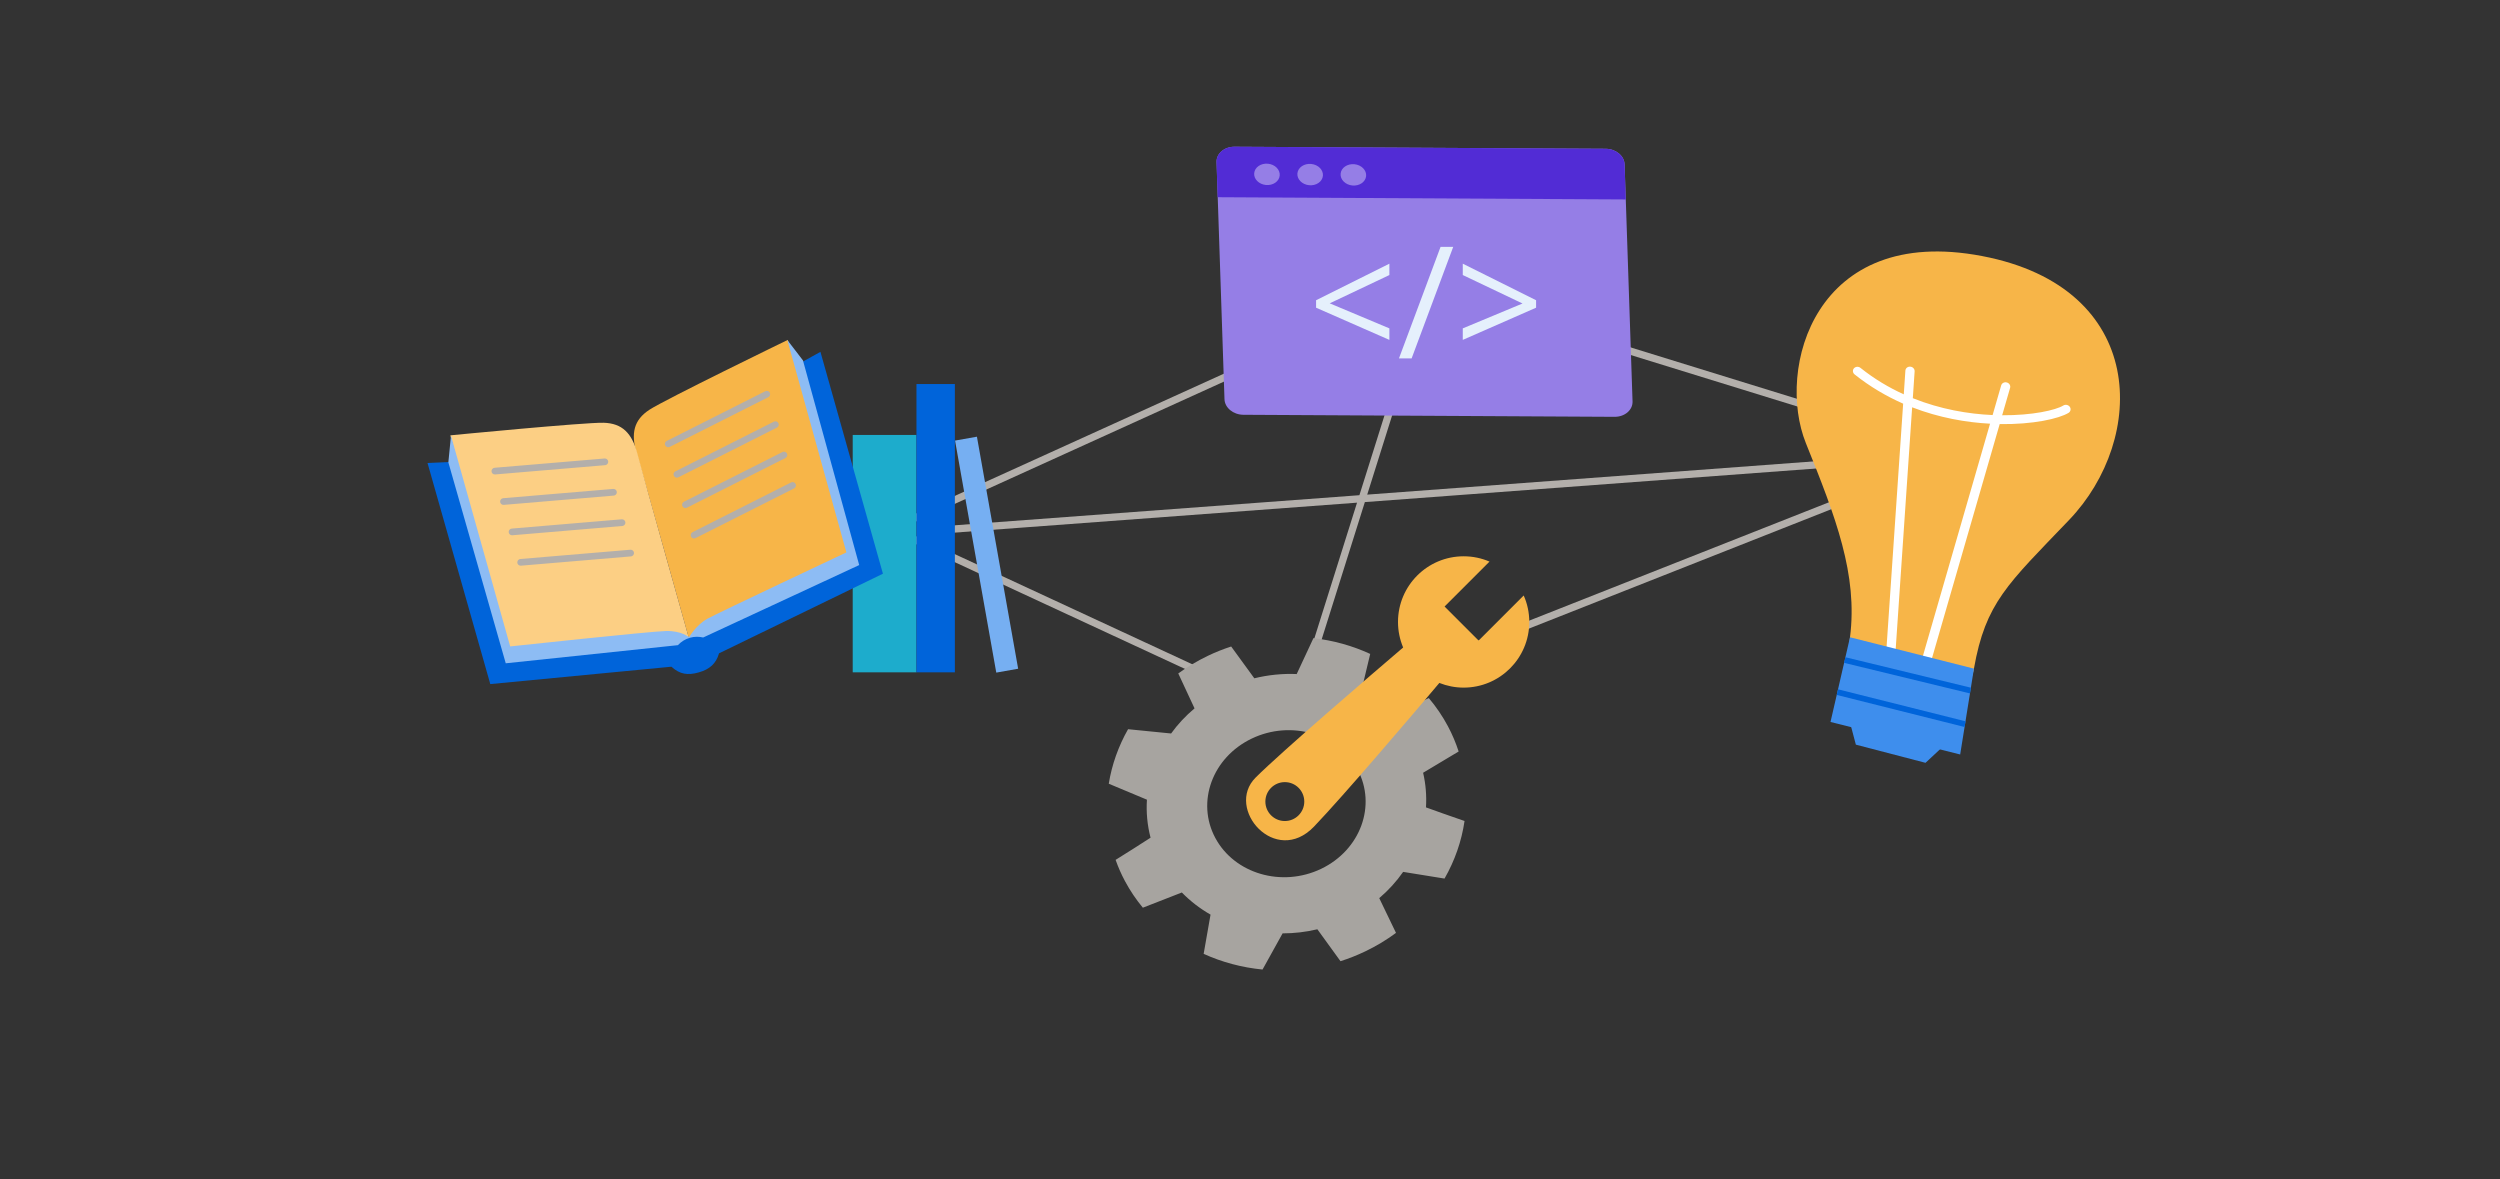 <svg xmlns="http://www.w3.org/2000/svg" xmlns:xlink="http://www.w3.org/1999/xlink" id="Layer_1" x="0" y="0" version="1.1" viewBox="0 0 636 300" xml:space="preserve" style="enable-background:new 0 0 636 300"><rect x="0" y="0" width="636" height="300" fill="#333333" stroke="none"/><style type="text/css">.st2{fill:#f7b548}.st6{fill:#fff}.st21{fill:#522cd5}.st37{fill:#0064da}.st38{fill:#3e8eed}.st40{fill:#b3afab}.st41{fill:#a7a4a0}.st42{fill:#957ee6}.st43{fill:#e5f0fc}.st44{fill:#1daccc}.st45{fill:#76aff2}.st46{fill:#fccf84}.st47{fill:#8dbcf4}</style><g><path d="M362,72.06l-137.47,62.44l105.22,48.79l172.21-67.99L362,72.06z M228.97,134.51l133.15-60.48l134.26,41.47 l-166.58,65.77L228.97,134.51z" class="st40"/><polygon points="490.21 117.09 490.07 115.24 347.82 125.83 363.2 76.94 361.43 76.38 345.83 125.98 236.75 134.09 236.89 135.94 345.23 127.88 329.67 177.35 331.44 177.9 347.22 127.73" class="st40"/><path d="M313.21,164.47c-2.02,0.66-4.02,1.45-5.99,2.4c-2.68,1.29-5.17,2.79-7.47,4.45l4.14,8.89 c-2.29,1.92-4.29,4.07-5.96,6.39l-10.95-1.09c-2.47,4.35-4.13,9.04-4.91,13.87l9.71,4.06c-0.21,3.22,0.09,6.47,0.92,9.67 c-2.37,1.55-6.35,4.06-8.89,5.64c0.65,1.83,1.43,3.63,2.38,5.4c1.3,2.44,2.83,4.69,4.55,6.77l9.92-3.87 c2.16,2.21,4.62,4.1,7.3,5.63l-1.75,9.98c4.68,2.13,9.75,3.48,14.98,3.99l5.1-9.2c2.94,0,5.91-0.34,8.85-1.04l5.88,8.12 c2.13-0.68,4.23-1.51,6.3-2.5c2.82-1.35,5.43-2.93,7.82-4.7l-4.26-8.84c2.35-2,4.39-4.25,6.08-6.68l10.53,1.7 c2.62-4.58,4.35-9.55,5.09-14.65c-3.07-1.06-7.39-2.56-9.81-3.46c0.18-2.93-0.05-5.89-0.73-8.81l9.04-5.41 c-0.71-2.18-1.61-4.33-2.73-6.43c-1.38-2.59-3.02-4.98-4.86-7.16l-9.52,4.36c-2.27-2.34-4.87-4.32-7.71-5.9l2.32-9.69 c-4.51-2.08-9.39-3.44-14.44-4.02l-4.26,9.14c-3.57-0.15-7.2,0.2-10.78,1.08L313.21,164.47z M345.37,195.78 c4.88,9.15,0.73,20.45-9.27,25.25c-10,4.79-22.06,1.26-26.94-7.88c-4.88-9.15-0.73-20.45,9.27-25.25 C328.43,183.1,340.49,186.63,345.37,195.78z" class="st41"/><path d="M387.63,151.49l-11.47,11.47l-8.66-8.66l11.43-11.43c-2.02-0.87-4.24-1.35-6.58-1.35 c-9.22,0-16.7,7.48-16.7,16.7c0,2.3,0.47,4.5,1.31,6.5c-7.69,6.57-30.99,26.55-37.53,33.09c-7.87,7.87,5.03,22.74,14.87,12.46 c7.71-8.06,24.83-28.2,31.87-36.53c1.91,0.76,4,1.19,6.18,1.19c9.22,0,16.7-7.48,16.7-16.7 C389.05,155.82,388.54,153.55,387.63,151.49z M326.86,208.87c-2.73,0-4.95-2.22-4.95-4.95s2.22-4.95,4.95-4.95 c2.73,0,4.95,2.22,4.95,4.95S329.59,208.87,326.86,208.87z" class="st2"/><g><path d="M470.64,162.12c2.02-15.96-3.62-30.51-11.22-49.37s2.12-55.79,44.83-47.61 c42.27,8.09,41.95,46.46,22.11,67.16c-15.61,16.29-21.24,21.03-24.19,37.8S468.05,182.55,470.64,162.12z" class="st2"/><path d="M526.55,103.49c-0.37-0.51-1.1-0.66-1.64-0.33c-1.95,1.19-7.87,2.53-15.56,2.48l2.02-6.97 c0.17-0.58-0.2-1.2-0.83-1.37c-0.63-0.18-1.27,0.16-1.44,0.74l-2.18,7.55c-6.18-0.27-13.28-1.47-20.3-4.29l0.46-6.82 c0.04-0.61-0.45-1.15-1.1-1.2c-0.65-0.06-1.21,0.39-1.25,1l-0.41,6.04c-3.77-1.71-7.49-3.91-11.01-6.73 c-0.5-0.4-1.24-0.36-1.66,0.1c-0.41,0.46-0.34,1.16,0.16,1.56c3.94,3.15,8.12,5.58,12.35,7.44l-4.44,65.13 c-0.03,0.48,0.27,0.93,0.75,1.12c0.05,0.02,0.1,0.04,0.15,0.05l8.59,2.2c0.62,0.16,1.25-0.17,1.42-0.75l18.09-62.55 c8.46,0.13,15.11-1.38,17.54-2.87C526.78,104.68,526.92,104,526.55,103.49z M488.64,168.76l-6.51-1.67l4.32-63.47 c6.84,2.65,13.71,3.85,19.82,4.17L488.64,168.76z" class="st6"/><g><polygon points="470.05 181.57 472.13 189.44 489.85 194.06 495.61 188.68" class="st38"/><polygon points="502.17 170.1 470.64 162.12 465.68 183.67 498.67 191.94" class="st38"/><g><polygon points="499.79 184.95 500.03 183.5 467.59 175.36 467.26 176.79" class="st37"/><polygon points="469.14 168.63 501.16 176.41 501.39 174.95 469.47 167.2" class="st37"/></g></g></g><g><path d="M410.76,106.04l-94.43-0.52c-2.59-0.01-4.75-1.79-4.82-3.96l-2.02-60.32c-0.07-2.17,1.97-3.92,4.56-3.91 l94.43,0.52c2.59,0.01,4.75,1.79,4.82,3.96l2.02,60.32C415.39,104.3,413.35,106.05,410.76,106.04z" class="st42"/><path d="M413.59,50.74l-0.3-8.93c-0.07-2.17-2.23-3.94-4.82-3.96l-94.43-0.52c-2.59-0.01-4.63,1.73-4.56,3.91 l0.3,8.93L413.59,50.74z" class="st21"/><ellipse cx="322.37" cy="44.24" class="st42" rx="2.72" ry="3.26" transform="matrix(0.096 -0.995 0.995 0.096 247.345 360.867)"/><ellipse cx="333.37" cy="44.3" class="st42" rx="2.72" ry="3.26" transform="matrix(0.096 -0.995 0.995 0.096 257.222 371.865)"/><ellipse cx="344.36" cy="44.36" class="st42" rx="2.72" ry="3.26" transform="matrix(0.096 -0.995 0.995 0.096 267.1 382.863)"/><g><path d="M353.46,86.47l-18.65-8.19v-1.9l18.65-9.3v2.89l-15.18,7.2l15.18,6.37V86.47z" class="st43"/><path d="M369.7,62.8l-10.58,28.37h-3.22l10.58-28.37H369.7z" class="st43"/><path d="M372.13,83.54l15.2-6.33l-15.2-7.24v-2.89l18.65,9.3v1.9l-18.65,8.19V83.54z" class="st43"/></g></g><g><rect width="16.22" height="60.39" x="216.93" y="110.65" class="st44"/><rect width="9.77" height="73.34" x="233.15" y="97.7" class="st37"/><rect width="5.65" height="59.93" x="248.07" y="111.04" class="st45" transform="matrix(0.985 -0.175 0.175 0.985 -20.817 46.12)"/></g><g><g><path d="M208.72,89.51l-42.68,23.65l13.7,47.94c-1.45-0.72-2.93,0.21-4.61,0.69c-1.64,0.46-3.47-0.85-4.32,0.48 l-13.31-46.69l-48.74,2.2l15.97,56.25l46.08-4.42c2.14,1.95,4.16,2.24,6.95,1.45c2.78-0.79,4.42-2.24,5.16-4.85l41.7-20.26 L208.72,89.51z" class="st37"/><path d="M200.41,86.47c0,0-31.35,15.23-35.23,17.79s-4.81,5.93-3.14,11.38s13.17,46.57,13.17,46.57l41.47-20.96 L200.41,86.47z" class="st2"/></g><path d="M114.57,110.75c0,0,34.36-3.34,39.01-3.2c4.65,0.15,7.2,2.53,8.63,8.05c1.43,5.52,13.01,46.62,13.01,46.62 l-46.12,3.93L114.57,110.75z" class="st46"/><g><g><path d="M154.11,118.31c-0.05,0.01-0.11,0.03-0.16,0.03l-27.99,2.36c-0.47,0.04-0.88-0.31-0.92-0.78 c-0.04-0.47,0.33-0.89,0.78-0.92l27.99-2.36c0.47-0.04,0.88,0.31,0.92,0.78C154.76,117.83,154.49,118.2,154.11,118.31z" class="st40"/></g><g><path d="M156.3,126.05c-0.05,0.01-0.11,0.03-0.16,0.03l-27.99,2.36c-0.47,0.04-0.88-0.31-0.92-0.78 c-0.04-0.47,0.33-0.88,0.78-0.92l27.99-2.36c0.47-0.04,0.88,0.31,0.92,0.78C156.95,125.57,156.68,125.94,156.3,126.05z" class="st40"/></g><g><path d="M158.48,133.78c-0.05,0.01-0.11,0.03-0.16,0.03l-27.99,2.36c-0.47,0.04-0.88-0.31-0.92-0.78 c-0.04-0.47,0.32-0.89,0.78-0.92l27.99-2.36c0.47-0.04,0.88,0.31,0.92,0.78C159.13,133.3,158.87,133.67,158.48,133.78z" class="st40"/></g><g><path d="M160.67,141.52c-0.05,0.01-0.11,0.03-0.16,0.03l-27.99,2.36c-0.47,0.04-0.88-0.31-0.92-0.78 c-0.04-0.47,0.32-0.89,0.78-0.92l27.99-2.36c0.47-0.04,0.88,0.31,0.92,0.78C161.32,141.04,161.05,141.41,160.67,141.52z" class="st40"/></g></g><g><g><path d="M170.23,113.75c0.05-0.01,0.1-0.03,0.15-0.06l25.08-12.65c0.42-0.21,0.59-0.72,0.38-1.14 c-0.21-0.42-0.74-0.58-1.14-0.38l-25.08,12.65c-0.42,0.21-0.59,0.72-0.38,1.14C169.43,113.69,169.85,113.86,170.23,113.75z" class="st40"/></g><g><path d="M172.42,121.49c0.05-0.01,0.1-0.03,0.15-0.06l25.08-12.65c0.42-0.21,0.59-0.72,0.38-1.14 c-0.21-0.42-0.74-0.58-1.14-0.38l-25.08,12.65c-0.42,0.21-0.59,0.72-0.38,1.14C171.61,121.42,172.03,121.6,172.42,121.49z" class="st40"/></g><g><path d="M174.6,129.22c0.05-0.01,0.1-0.03,0.15-0.06l25.08-12.65c0.42-0.21,0.59-0.72,0.38-1.14 c-0.21-0.42-0.74-0.59-1.14-0.38l-25.08,12.65c-0.42,0.21-0.59,0.72-0.38,1.14C173.8,129.16,174.22,129.33,174.6,129.22z" class="st40"/></g><g><path d="M176.79,136.96c0.05-0.01,0.1-0.03,0.15-0.06l25.08-12.65c0.42-0.21,0.59-0.72,0.38-1.14 c-0.21-0.42-0.74-0.59-1.14-0.38l-25.08,12.65c-0.42,0.21-0.59,0.72-0.38,1.14C175.99,136.89,176.41,137.07,176.79,136.96z" class="st40"/></g></g><path d="M172.46,164.13c0.81-0.87,1.85-1.55,3.08-1.89c1.14-0.32,2.28-0.31,3.35-0.06l39.69-18.43l-14.31-52.07 l-3.97-5.17l15.02,54.02c0,0-32.5,15.31-35.37,16.88c-2.86,1.57-4.67,4.73-4.67,4.73s-1.78-1.71-5.9-1.61 c-4.12,0.1-39.59,3.92-39.59,3.92l-15.06-53.62l-0.67,6.79l14.6,51.12L172.46,164.13z" class="st47"/></g></g></svg>